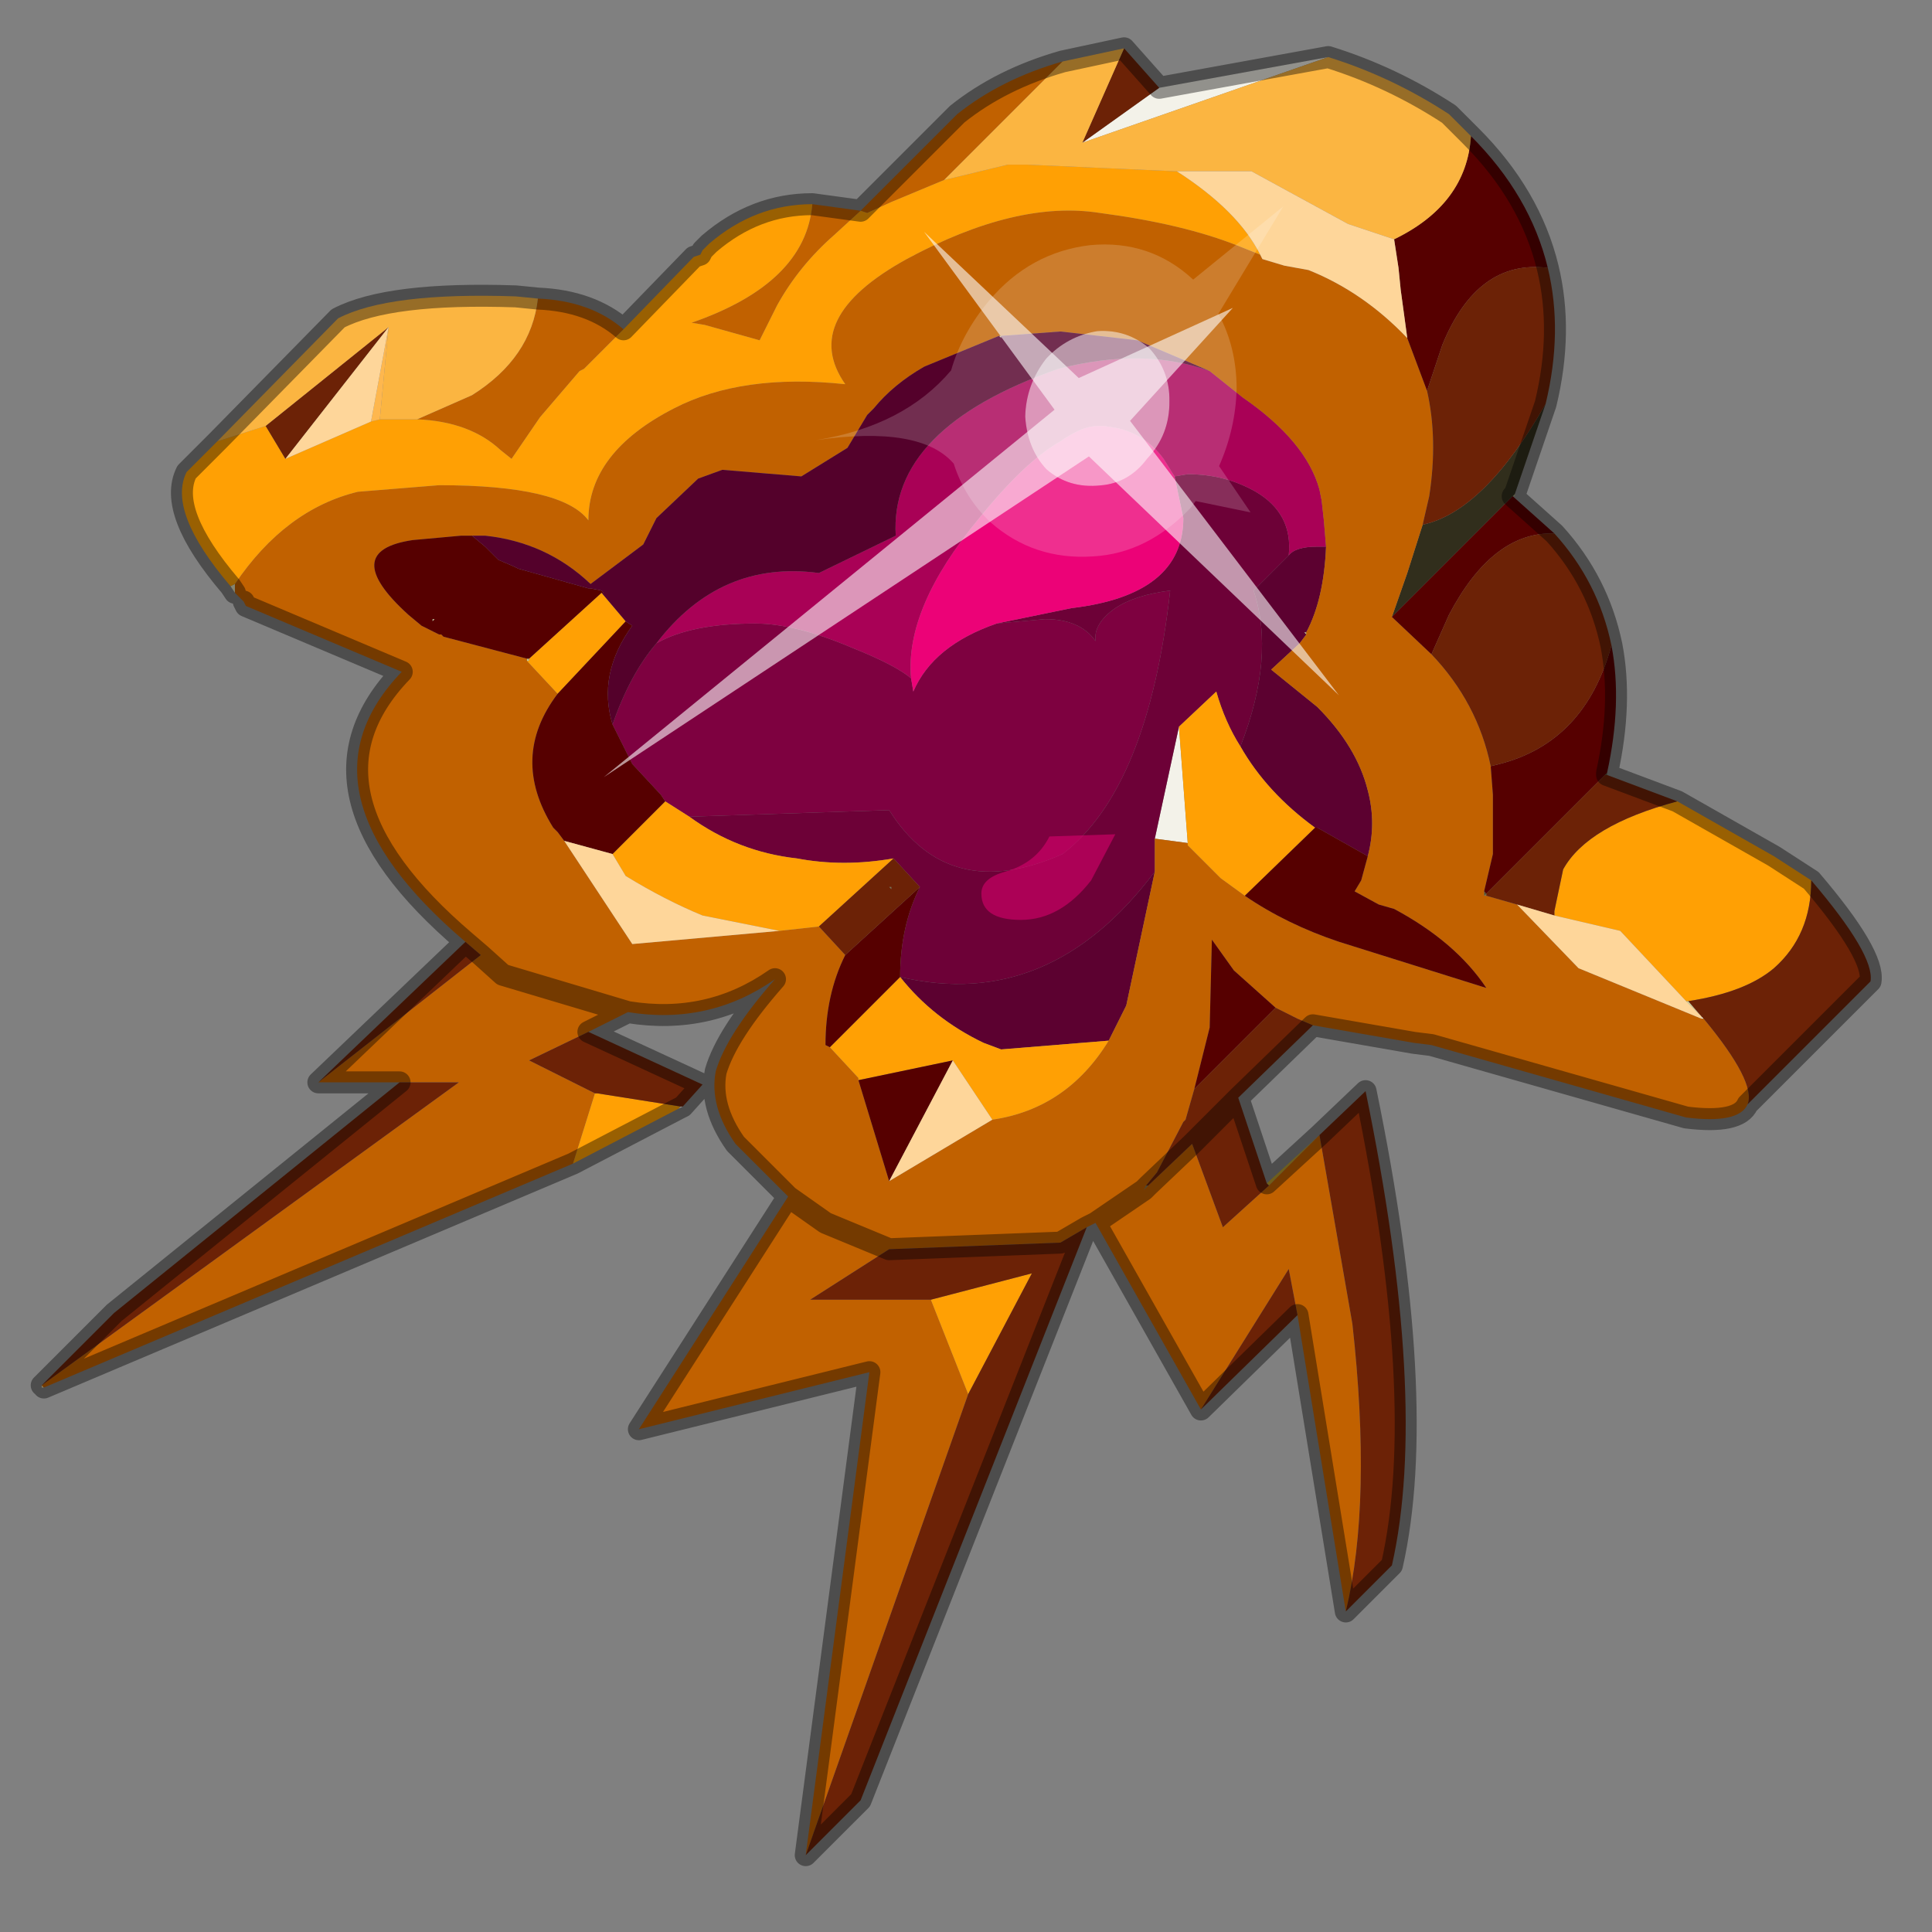 <?xml version="1.0" encoding="UTF-8" standalone="no"?>
<svg xmlns:xlink="http://www.w3.org/1999/xlink" height="440.0px" width="440.0px" xmlns="http://www.w3.org/2000/svg">
  <rect width="100%" height="100%" fill="#808080" stroke="none"/>
  <g transform="matrix(10.0, 0.0, 0.0, 10.0, 0.0, 0.0)">
    <use height="44.0" transform="matrix(1.0, 0.0, 0.0, 1.0, 0.0, 0.0)" width="44.0" xlink:href="#shape0"/>
    <use height="20.95" transform="matrix(0.649, 0.096, 0.147, -0.708, 13.75, 17.7)" width="24.45" xlink:href="#sprite0"/>
    <use height="2.6" transform="matrix(1.0, 0.0, 0.0, 1.0, 22.35, 18.35)" width="3.05" xlink:href="#shape2"/>
  </g>
  <defs>
    <g id="shape0" transform="matrix(1.0, 0.0, 0.0, 1.0, 0.0, 0.0)">
      <path d="M44.0 44.0 L0.0 44.0 0.0 0.0 44.0 0.0 44.0 44.0" fill="#43adca" fill-opacity="0.0" fill-rule="evenodd" stroke="none"/>
      <path d="M20.25 20.2 L20.3 20.2 20.3 20.25 20.25 20.2 M26.1 27.0 L26.15 27.0 26.05 27.1 26.1 27.0 M33.85 20.4 L33.8 20.4 33.85 20.35 33.85 20.4" fill="#777755" fill-rule="evenodd" stroke="none"/>
      <path d="M34.45 11.3 L34.5 11.25 34.5 11.3 34.45 11.3" fill="#99996a" fill-rule="evenodd" stroke="none"/>
      <path d="M32.4 11.95 Q33.8 11.65 35.2 9.2 L34.5 11.25 34.45 11.3 31.7 14.05 32.05 13.05 32.4 11.95" fill="#312e1c" fill-rule="evenodd" stroke="none"/>
      <path d="M36.6 17.6 L36.6 17.65 36.55 17.65 36.6 17.6 M33.8 20.4 L33.8 20.3 33.85 20.35 33.8 20.4" fill="#4f4d2c" fill-rule="evenodd" stroke="none"/>
      <path d="M29.75 14.45 L29.7 14.4 29.75 14.4 29.75 14.45 M12.0 15.05 L12.0 15.0 12.05 15.05 12.0 15.05 M38.45 22.8 L38.75 23.15 38.4 22.8 38.45 22.8 M9.9 14.1 L9.85 14.15 9.85 14.1 9.9 14.1" fill="#cccc99" fill-rule="evenodd" stroke="none"/>
      <path d="M12.05 15.05 L12.0 15.0 12.05 15.0 12.05 15.05" fill="#c0c083" fill-rule="evenodd" stroke="none"/>
      <path d="M26.4 2.0 L30.25 1.3 24.65 3.25 26.4 2.0 M27.05 19.2 L26.3 19.1 26.85 16.55 27.05 19.2 M38.8 23.2 L38.75 23.2 38.75 23.15 38.8 23.2" fill="#f3f2e9" fill-rule="evenodd" stroke="none"/>
      <path d="M22.8 7.65 L22.8 7.7 22.75 7.65 22.8 7.65" fill="#d6d1b1" fill-rule="evenodd" stroke="none"/>
      <path d="M0.95 31.55 L1.0 31.6 0.95 31.6 0.95 31.55" fill="#f4e3a4" fill-rule="evenodd" stroke="none"/>
      <path d="M15.45 25.25 L15.5 25.2 15.55 25.2 15.45 25.25" fill="#ffffff" fill-rule="evenodd" stroke="none"/>
      <path d="M28.85 26.95 L30.05 25.85 28.9 27.0 28.85 26.95" fill="#ba9d2c" fill-rule="evenodd" stroke="none"/>
      <path d="M13.95 16.5 Q14.35 15.35 14.95 14.65 15.75 14.2 17.2 14.2 18.1 14.2 19.4 14.75 20.4 15.15 20.75 15.45 L20.8 15.75 Q21.25 14.7 22.7 14.2 L23.8 14.1 Q24.6 14.1 24.95 14.6 24.9 14.2 25.4 13.85 25.85 13.55 26.65 13.45 26.15 17.95 24.2 19.45 21.6 20.6 20.25 18.45 L15.7 18.6 15.15 18.25 15.05 18.1 14.4 17.4 13.95 16.5" fill="#7e0140" fill-rule="evenodd" stroke="none"/>
      <path d="M26.75 10.85 L27.05 10.8 Q27.9 10.8 28.6 11.2 29.45 11.7 29.35 12.65 L28.55 13.45 Q29.05 14.95 28.25 17.0 27.9 16.45 27.7 15.75 L26.85 16.55 26.3 19.1 26.3 19.85 Q23.9 23.05 20.5 22.25 20.5 21.1 20.95 20.2 L20.35 19.55 Q19.2 19.75 18.15 19.55 16.8 19.4 15.7 18.6 L20.25 18.45 Q21.6 20.6 24.2 19.45 26.15 17.95 26.65 13.45 25.85 13.55 25.4 13.85 24.9 14.2 24.95 14.6 24.6 14.1 23.8 14.1 L22.7 14.2 24.4 13.85 Q26.95 13.55 26.95 11.8 L26.75 10.85" fill="#6d0137" fill-rule="evenodd" stroke="none"/>
      <path d="M29.35 12.65 Q29.5 12.45 30.0 12.45 L30.2 12.45 Q30.15 13.65 29.75 14.4 L29.7 14.4 29.75 14.45 29.6 14.65 28.95 15.25 30.0 16.1 Q30.9 17.0 31.15 18.0 31.35 18.75 31.15 19.5 L30.0 18.85 29.95 18.85 Q28.85 18.05 28.25 17.0 29.05 14.95 28.55 13.45 L29.35 12.65 M26.3 19.85 L25.65 22.9 25.25 23.7 22.8 23.9 22.4 23.75 Q21.25 23.2 20.5 22.25 23.9 23.05 26.3 19.85" fill="#5c0130" fill-rule="evenodd" stroke="none"/>
      <path d="M14.95 14.65 Q16.4 12.75 18.65 13.05 L20.4 12.2 Q20.25 9.75 24.1 8.4 26.05 7.9 27.55 8.45 L28.3 9.05 Q29.75 10.05 30.05 11.15 L30.1 11.4 30.15 11.85 30.2 12.45 30.0 12.45 Q29.5 12.45 29.35 12.65 29.45 11.7 28.6 11.2 27.9 10.8 27.05 10.8 L26.75 10.85 26.5 10.45 Q26.1 9.9 25.45 9.75 L25.15 9.7 25.05 9.7 25.0 9.7 Q24.65 9.7 24.15 10.05 23.35 10.5 22.3 11.8 20.6 13.85 20.75 15.45 20.4 15.15 19.4 14.75 18.1 14.2 17.2 14.2 15.75 14.2 14.95 14.65" fill="#a90156" fill-rule="evenodd" stroke="none"/>
      <path d="M5.25 13.35 L5.35 13.3 5.35 13.5 5.25 13.35" fill="#ddddbb" fill-rule="evenodd" stroke="none"/>
      <path d="M20.75 15.45 Q20.6 13.85 22.3 11.8 23.35 10.5 24.15 10.05 24.65 9.7 25.0 9.7 L25.05 9.7 25.15 9.7 25.45 9.75 Q26.1 9.9 26.5 10.45 L26.75 10.85 26.95 11.8 Q26.95 13.55 24.4 13.85 L22.7 14.2 Q21.25 14.7 20.8 15.75 L20.75 15.45" fill="#ec0277" fill-rule="evenodd" stroke="none"/>
      <path d="M32.05 7.7 L32.5 8.9 Q32.75 10.0 32.55 11.3 L32.4 11.95 32.05 13.05 31.7 14.05 32.6 14.9 Q33.65 16.0 33.95 17.45 L34.0 18.1 34.0 18.95 34.0 19.45 33.8 20.3 33.8 20.4 33.85 20.4 34.55 20.6 35.95 22.05 38.75 23.2 38.8 23.2 Q40.0 24.65 39.8 25.15 39.6 25.6 38.4 25.45 L32.6 23.8 32.2 23.75 29.9 23.35 29.55 23.2 29.05 22.95 28.1 22.1 27.6 21.4 27.55 23.4 27.2 24.8 27.0 25.5 26.95 25.55 26.35 26.7 26.1 27.0 26.05 27.1 26.15 27.0 27.15 26.05 27.85 27.95 28.9 27.0 30.05 25.85 30.8 30.15 Q31.25 34.2 30.65 36.7 L29.55 29.95 29.35 28.9 27.35 32.1 24.95 27.85 24.75 27.95 24.15 28.3 20.25 28.45 18.45 29.6 21.2 29.6 22.05 31.75 18.35 42.25 19.8 31.25 14.55 32.55 17.95 27.25 16.75 26.05 Q16.15 25.2 16.3 24.4 16.55 23.55 17.65 22.3 16.15 23.35 14.3 23.05 L13.4 23.5 12.05 24.15 13.55 24.9 13.05 26.5 1.0 31.6 0.95 31.55 10.45 24.65 9.1 24.65 7.25 24.65 10.95 21.75 10.6 21.45 Q6.55 18.0 9.15 15.3 L5.6 13.8 5.55 13.7 5.35 13.5 5.35 13.3 Q6.5 11.6 8.15 11.2 L10.0 11.05 Q12.8 11.05 13.4 11.85 13.4 10.3 15.35 9.3 16.9 8.5 19.25 8.75 18.2 7.25 20.65 5.9 23.15 4.55 25.05 4.85 26.95 5.1 28.2 5.6 L28.7 5.8 28.75 5.9 29.25 6.05 29.8 6.15 Q31.05 6.65 32.05 7.7 M21.5 4.1 L20.3 4.6 19.75 4.85 19.6 4.8 19.0 5.35 Q18.2 6.05 17.7 6.95 L17.3 7.75 16.05 7.4 15.75 7.35 Q18.35 6.45 18.5 4.65 L19.6 4.8 21.7 2.7 21.8 2.6 Q22.8 1.8 24.2 1.4 L21.5 4.1 M14.2 7.5 L13.3 8.4 13.2 8.45 12.3 9.5 11.65 10.45 11.4 10.25 Q10.7 9.6 9.5 9.55 L10.75 9.0 Q12.1 8.15 12.25 6.8 13.45 6.85 14.2 7.5 M22.75 7.65 L21.05 8.35 Q20.35 8.75 19.9 9.3 L19.75 9.45 19.3 10.2 18.25 10.85 16.45 10.7 15.9 10.9 14.95 11.8 14.65 12.4 13.45 13.3 Q12.45 12.35 11.05 12.2 L10.75 12.2 10.5 12.2 9.4 12.3 Q7.7 12.55 9.3 14.0 L9.6 14.25 10.0 14.45 10.05 14.45 10.1 14.5 12.0 15.0 12.0 15.05 12.7 15.8 Q11.6 17.25 12.6 18.85 L12.7 18.95 12.85 19.15 14.4 21.5 17.75 21.2 18.65 21.1 19.25 21.75 Q18.8 22.65 18.8 23.8 L18.9 23.85 19.55 24.55 19.55 24.6 20.25 26.9 22.6 25.5 Q24.3 25.25 25.25 23.7 L25.65 22.9 26.3 19.85 26.3 19.1 27.05 19.2 27.05 19.25 27.8 20.0 28.35 20.4 Q29.3 21.05 30.5 21.45 L33.85 22.5 Q33.15 21.45 31.75 20.7 L31.4 20.6 30.85 20.3 31.0 20.05 31.15 19.5 Q31.35 18.75 31.15 18.0 30.9 17.0 30.0 16.1 L28.95 15.25 29.6 14.65 29.75 14.45 29.75 14.4 Q30.15 13.65 30.2 12.45 L30.15 11.85 30.1 11.4 30.05 11.15 Q29.75 10.05 28.3 9.05 L27.55 8.45 25.9 7.75 24.15 7.55 22.8 7.65 22.75 7.65 M17.95 27.25 L18.8 27.85 20.25 28.45 18.8 27.85 17.95 27.25 M26.05 27.1 L24.95 27.85 26.05 27.1 M14.3 23.05 L11.45 22.2 10.95 21.75 11.45 22.2 14.3 23.05" fill="#c16100" fill-rule="evenodd" stroke="none"/>
      <path d="M21.5 4.1 L22.95 3.75 23.4 3.75 26.75 3.9 26.8 3.9 Q28.2 4.8 28.7 5.8 L28.2 5.6 Q26.95 5.1 25.05 4.85 23.15 4.55 20.65 5.9 18.2 7.25 19.25 8.75 16.9 8.5 15.35 9.3 13.4 10.3 13.4 11.85 12.8 11.05 10.0 11.05 L8.15 11.2 Q6.5 11.6 5.35 13.3 L5.25 13.35 Q3.8 11.65 4.25 10.75 L4.95 10.05 6.05 9.7 6.5 10.45 8.45 9.6 8.65 9.55 9.0 9.55 9.5 9.55 Q10.7 9.6 11.4 10.25 L11.65 10.45 12.3 9.5 13.2 8.45 13.3 8.4 14.2 7.5 15.8 5.85 15.95 5.8 16.0 5.7 16.15 5.55 Q17.2 4.65 18.5 4.65 18.35 6.45 15.75 7.35 L16.05 7.4 17.3 7.75 17.7 6.95 Q18.2 6.05 19.0 5.35 L19.6 4.8 19.75 4.85 20.3 4.6 21.5 4.1 M13.7 13.5 L14.25 14.15 12.7 15.8 12.0 15.05 12.05 15.05 12.05 15.0 13.7 13.5 M28.35 20.4 L27.8 20.0 27.05 19.25 27.05 19.2 26.85 16.55 27.7 15.75 Q27.9 16.45 28.25 17.0 28.85 18.05 29.95 18.85 L28.35 20.4 M25.25 23.7 Q24.3 25.25 22.6 25.5 L21.7 24.15 19.55 24.6 19.55 24.55 18.9 23.85 20.5 22.25 Q21.25 23.2 22.4 23.75 L22.8 23.9 25.25 23.7 M18.65 21.1 L17.75 21.2 16.0 20.85 Q15.15 20.5 14.25 19.95 L13.95 19.45 15.15 18.25 15.7 18.6 Q16.8 19.4 18.15 19.55 19.2 19.75 20.35 19.55 L18.65 21.1 M15.5 25.2 L15.45 25.25 13.05 26.5 13.55 24.9 13.6 24.9 15.5 25.2 M21.2 29.6 L23.5 29.0 22.05 31.75 21.2 29.6 M38.2 18.25 L40.4 19.5 41.25 20.05 Q41.25 21.3 40.4 22.05 39.75 22.6 38.45 22.8 L38.4 22.8 36.9 21.2 35.4 20.85 35.4 20.75 35.6 19.8 Q36.15 18.8 38.2 18.25" fill="#ffa004" fill-rule="evenodd" stroke="none"/>
      <path d="M35.25 6.1 Q33.65 5.9 32.85 7.85 L32.5 8.9 32.05 7.7 31.9 6.6 31.85 6.1 31.75 5.45 Q33.4 4.65 33.5 3.1 34.85 4.45 35.25 6.1 M10.75 12.2 L11.05 12.45 11.35 12.75 11.7 12.9 11.8 12.95 13.4 13.4 13.45 13.4 13.7 13.45 13.75 13.5 13.7 13.5 12.05 15.0 12.0 15.0 10.1 14.5 10.05 14.45 10.0 14.45 9.6 14.25 9.3 14.0 Q7.7 12.55 9.4 12.3 L10.5 12.2 10.75 12.2 M14.25 14.15 L14.4 14.25 Q13.6 15.35 13.95 16.5 L14.4 17.4 15.05 18.1 15.15 18.25 13.95 19.45 12.85 19.15 12.7 18.95 12.6 18.85 Q11.6 17.25 12.7 15.8 L14.25 14.15 M31.15 19.5 L31.0 20.05 30.85 20.3 31.4 20.6 31.75 20.7 Q33.15 21.45 33.85 22.5 L30.5 21.45 Q29.3 21.05 28.35 20.4 L29.95 18.85 30.0 18.85 31.15 19.5 M20.25 26.9 L19.55 24.6 21.7 24.15 20.25 26.9 M18.9 23.85 L18.8 23.8 Q18.8 22.65 19.25 21.75 L20.95 20.2 Q20.5 21.1 20.5 22.25 L18.9 23.85 M31.7 14.05 L34.45 11.3 35.4 12.15 Q34.0 12.1 33.0 14.0 L32.6 14.9 31.7 14.05 M27.2 24.8 L27.55 23.4 27.6 21.4 28.1 22.1 29.05 22.95 27.2 24.8 M36.7 14.7 Q36.95 16.0 36.6 17.6 L36.55 17.65 33.85 20.35 33.8 20.3 34.0 19.45 34.0 18.95 34.0 18.1 33.95 17.45 34.15 17.4 Q36.1 16.9 36.7 14.7 M9.9 14.1 L9.85 14.1 9.85 14.15 9.9 14.1" fill="#560000" fill-rule="evenodd" stroke="none"/>
      <path d="M32.5 8.9 L32.85 7.85 Q33.65 5.9 35.25 6.1 35.6 7.55 35.2 9.2 33.8 11.65 32.4 11.95 L32.55 11.3 Q32.75 10.0 32.5 8.9 M6.5 10.45 L6.05 9.7 8.85 7.45 6.5 10.45 M25.6 1.1 L26.4 2.0 24.65 3.25 25.6 1.1 M19.25 21.75 L18.65 21.1 20.35 19.55 20.95 20.2 19.25 21.75 M20.25 20.2 L20.3 20.25 20.3 20.2 20.25 20.2 M15.5 25.2 L13.6 24.9 13.55 24.9 12.05 24.15 13.4 23.5 16.0 24.7 15.55 25.2 15.5 25.2 M22.05 31.75 L23.5 29.0 21.2 29.6 18.45 29.6 20.25 28.45 24.15 28.3 24.75 27.95 19.6 41.0 18.35 42.25 22.05 31.75 M30.05 25.85 L31.1 24.85 Q32.55 31.9 31.7 35.65 L30.65 36.7 Q31.25 34.2 30.8 30.15 L30.05 25.85 M29.55 29.95 L27.35 32.1 29.35 28.9 29.55 29.95 M29.9 23.35 L28.2 25.0 28.85 26.95 28.9 27.0 27.85 27.95 27.15 26.05 26.15 27.0 26.1 27.0 26.35 26.7 26.95 25.55 27.0 25.5 27.2 24.8 29.05 22.95 29.55 23.2 29.9 23.35 M28.2 25.0 L27.15 26.05 28.2 25.0 M32.6 14.9 L33.0 14.0 Q34.0 12.1 35.4 12.15 36.4 13.25 36.7 14.7 36.1 16.9 34.15 17.4 L33.95 17.45 Q33.65 16.0 32.6 14.9 M36.6 17.65 L38.2 18.25 Q36.15 18.8 35.6 19.8 L35.4 20.75 35.4 20.85 34.55 20.6 33.85 20.4 33.85 20.35 36.55 17.65 36.6 17.65 M41.25 20.05 Q42.7 21.75 42.6 22.35 L39.8 25.15 Q40.0 24.65 38.8 23.2 L38.75 23.15 38.45 22.8 Q39.75 22.6 40.4 22.05 41.25 21.3 41.25 20.05 M10.95 21.75 L7.25 24.65 10.6 21.45 10.95 21.75 M9.1 24.65 L10.45 24.65 0.95 31.55 2.6 29.9 9.1 24.65" fill="#6c2206" fill-rule="evenodd" stroke="none"/>
      <path d="M33.5 3.1 Q33.4 4.65 31.75 5.45 L30.7 5.1 28.5 3.9 26.8 3.9 26.75 3.9 23.4 3.75 22.95 3.75 21.5 4.1 24.2 1.4 25.6 1.1 24.65 3.25 30.25 1.3 Q31.7 1.75 33.0 2.6 L33.5 3.1 M9.5 9.55 L9.0 9.55 8.65 9.55 8.85 7.45 6.05 9.7 4.95 10.05 7.7 7.25 Q8.85 6.65 11.75 6.75 L12.25 6.8 Q12.1 8.15 10.75 9.0 L9.5 9.55" fill="#fbb541" fill-rule="evenodd" stroke="none"/>
      <path d="M8.65 9.55 L8.45 9.6 8.85 7.45 8.65 9.55" fill="#feb74e" fill-rule="evenodd" stroke="none"/>
      <path d="M31.75 5.45 L31.85 6.1 31.9 6.6 32.05 7.7 Q31.05 6.65 29.8 6.15 L29.25 6.05 28.75 5.9 28.7 5.8 Q28.2 4.8 26.8 3.9 L28.5 3.9 30.7 5.1 31.75 5.45 M8.45 9.6 L6.5 10.45 8.85 7.45 8.45 9.6 M22.6 25.5 L20.25 26.9 21.7 24.15 22.6 25.5 M17.75 21.2 L14.4 21.5 12.85 19.15 13.95 19.45 14.25 19.95 Q15.15 20.5 16.0 20.85 L17.75 21.2 M38.75 23.2 L35.95 22.05 34.55 20.6 35.4 20.85 36.9 21.2 38.4 22.8 38.75 23.15 38.75 23.2" fill="#fed69a" fill-rule="evenodd" stroke="none"/>
      <path d="M22.75 7.65 L22.8 7.7 22.8 7.65 24.15 7.55 25.9 7.75 27.55 8.45 Q26.05 7.9 24.1 8.4 20.25 9.75 20.4 12.2 L18.65 13.05 Q16.4 12.75 14.95 14.65 14.35 15.35 13.95 16.5 13.6 15.35 14.4 14.25 L14.25 14.15 13.7 13.5 13.75 13.5 13.7 13.45 13.45 13.4 13.4 13.4 11.8 12.95 11.7 12.9 11.35 12.75 11.05 12.45 10.75 12.2 11.05 12.2 Q12.45 12.35 13.45 13.3 L14.65 12.4 14.95 11.8 15.9 10.9 16.45 10.7 18.25 10.85 19.3 10.2 19.75 9.45 19.9 9.3 Q20.35 8.75 21.05 8.35 L22.75 7.65" fill="#54012b" fill-rule="evenodd" stroke="none"/>
      <path d="M35.25 6.1 Q34.85 4.45 33.5 3.1 M35.2 9.2 Q35.6 7.55 35.25 6.1 M30.25 1.3 Q31.7 1.75 33.0 2.6 L33.5 3.1 M18.5 4.65 Q17.2 4.65 16.15 5.55 L16.0 5.7 15.95 5.8 15.8 5.85 14.2 7.5 M4.95 10.05 L4.25 10.75 Q3.8 11.65 5.25 13.35 M18.5 4.65 L19.6 4.8 21.7 2.7 21.8 2.6 Q22.8 1.8 24.2 1.4 L25.6 1.1 26.4 2.0 30.25 1.3 M34.5 11.25 L35.2 9.2 M13.05 26.5 L15.45 25.25 15.55 25.2 M13.4 23.5 L16.0 24.7 15.55 25.2 M18.35 42.25 L19.8 31.25 14.55 32.55 17.95 27.25 16.75 26.05 Q16.15 25.2 16.3 24.4 16.55 23.55 17.65 22.3 16.15 23.35 14.3 23.05 L13.4 23.5 M20.25 28.45 L18.8 27.85 17.95 27.25 M18.35 42.25 L19.6 41.0 24.75 27.95 24.15 28.3 20.25 28.45 M30.05 25.85 L31.1 24.85 Q32.55 31.9 31.7 35.65 L30.65 36.7 29.55 29.95 27.35 32.1 24.95 27.85 24.75 27.95 M39.8 25.15 Q39.6 25.6 38.4 25.45 L32.6 23.8 32.2 23.75 29.9 23.35 28.2 25.0 28.85 26.95 30.05 25.85 M26.15 27.0 L27.15 26.05 28.2 25.0 M24.95 27.85 L26.05 27.1 26.15 27.0 M35.4 12.15 L34.45 11.3 34.5 11.3 34.5 11.25 M35.4 12.15 Q36.4 13.25 36.7 14.7 36.95 16.0 36.6 17.6 L36.6 17.65 38.2 18.25 40.4 19.5 41.25 20.05 Q42.7 21.75 42.6 22.35 L39.8 25.15 M12.25 6.8 L11.75 6.75 Q8.85 6.65 7.7 7.25 L4.95 10.05 M12.25 6.8 Q13.45 6.85 14.2 7.5 M5.35 13.5 L5.25 13.35 M10.6 21.45 Q6.55 18.0 9.15 15.3 L5.6 13.8 5.55 13.7 M10.95 21.75 L11.45 22.2 14.3 23.05 M10.95 21.75 L10.6 21.45 7.25 24.65 9.1 24.65 M1.0 31.6 L13.05 26.5 M0.95 31.55 L2.6 29.9 9.1 24.65" fill="none" stroke="#000000" stroke-linecap="round" stroke-linejoin="round" stroke-opacity="0.4" stroke-width="0.5"/>
    </g>
    <g id="sprite0" transform="matrix(1.0, 0.0, 0.0, 1.0, 0.0, 0.0)">
      <use height="20.95" transform="matrix(1.0, 0.0, 0.0, 1.0, 0.0, 0.0)" width="24.45" xlink:href="#shape1"/>
    </g>
    <g id="shape1" transform="matrix(1.0, 0.0, 0.0, 1.0, 0.0, 0.0)">
      <path d="M14.85 11.4 Q15.8 11.6 16.25 12.45 16.85 13.3 16.6 14.35 16.4 15.3 15.55 15.9 14.65 16.4 13.65 16.2 12.65 15.9 12.1 15.1 11.6 14.2 11.8 13.2 12.1 12.2 12.9 11.65 13.8 11.15 14.85 11.4" fill="#ffffff" fill-opacity="0.588" fill-rule="evenodd" stroke="none"/>
      <path d="M14.85 11.4 Q13.8 11.15 12.9 11.65 12.1 12.2 11.8 13.2 11.6 14.2 12.1 15.1 12.65 15.9 13.65 16.2 14.65 16.4 15.55 15.9 16.4 15.3 16.6 14.35 16.85 13.3 16.25 12.45 15.8 11.6 14.85 11.4 M18.2 11.35 L20.15 11.25 18.75 12.55 Q19.05 13.8 18.8 15.05 18.5 16.35 17.65 17.3 L19.1 20.95 16.55 18.25 Q14.8 19.3 12.8 18.85 10.8 18.35 9.75 16.65 9.05 15.5 8.95 14.3 7.75 12.35 4.85 11.5 8.3 12.45 9.7 11.4 10.3 10.4 11.35 9.75 13.1 8.75 15.1 9.15 16.95 9.5 18.1 11.15 L18.2 11.35" fill="#ffffff" fill-opacity="0.176" fill-rule="evenodd" stroke="none"/>
      <path d="M15.4 13.55 L18.1 17.55 13.35 14.65 7.05 18.5 12.75 13.55 0.0 0.0 14.25 12.25 24.45 5.95 15.4 13.55" fill="#ffffff" fill-opacity="0.588" fill-rule="evenodd" stroke="none"/>
    </g>
    <g id="shape2" transform="matrix(1.0, 0.0, 0.0, 1.0, -22.35, -18.35)">
      <path d="M24.85 20.05 Q24.15 20.95 23.25 20.95 22.35 20.95 22.35 20.35 22.35 20.0 22.9 19.85 23.6 19.65 23.9 19.05 L25.4 19.0 24.85 20.05" fill="#ec0277" fill-opacity="0.49" fill-rule="evenodd" stroke="none"/>
    </g>
  </defs>
</svg>
